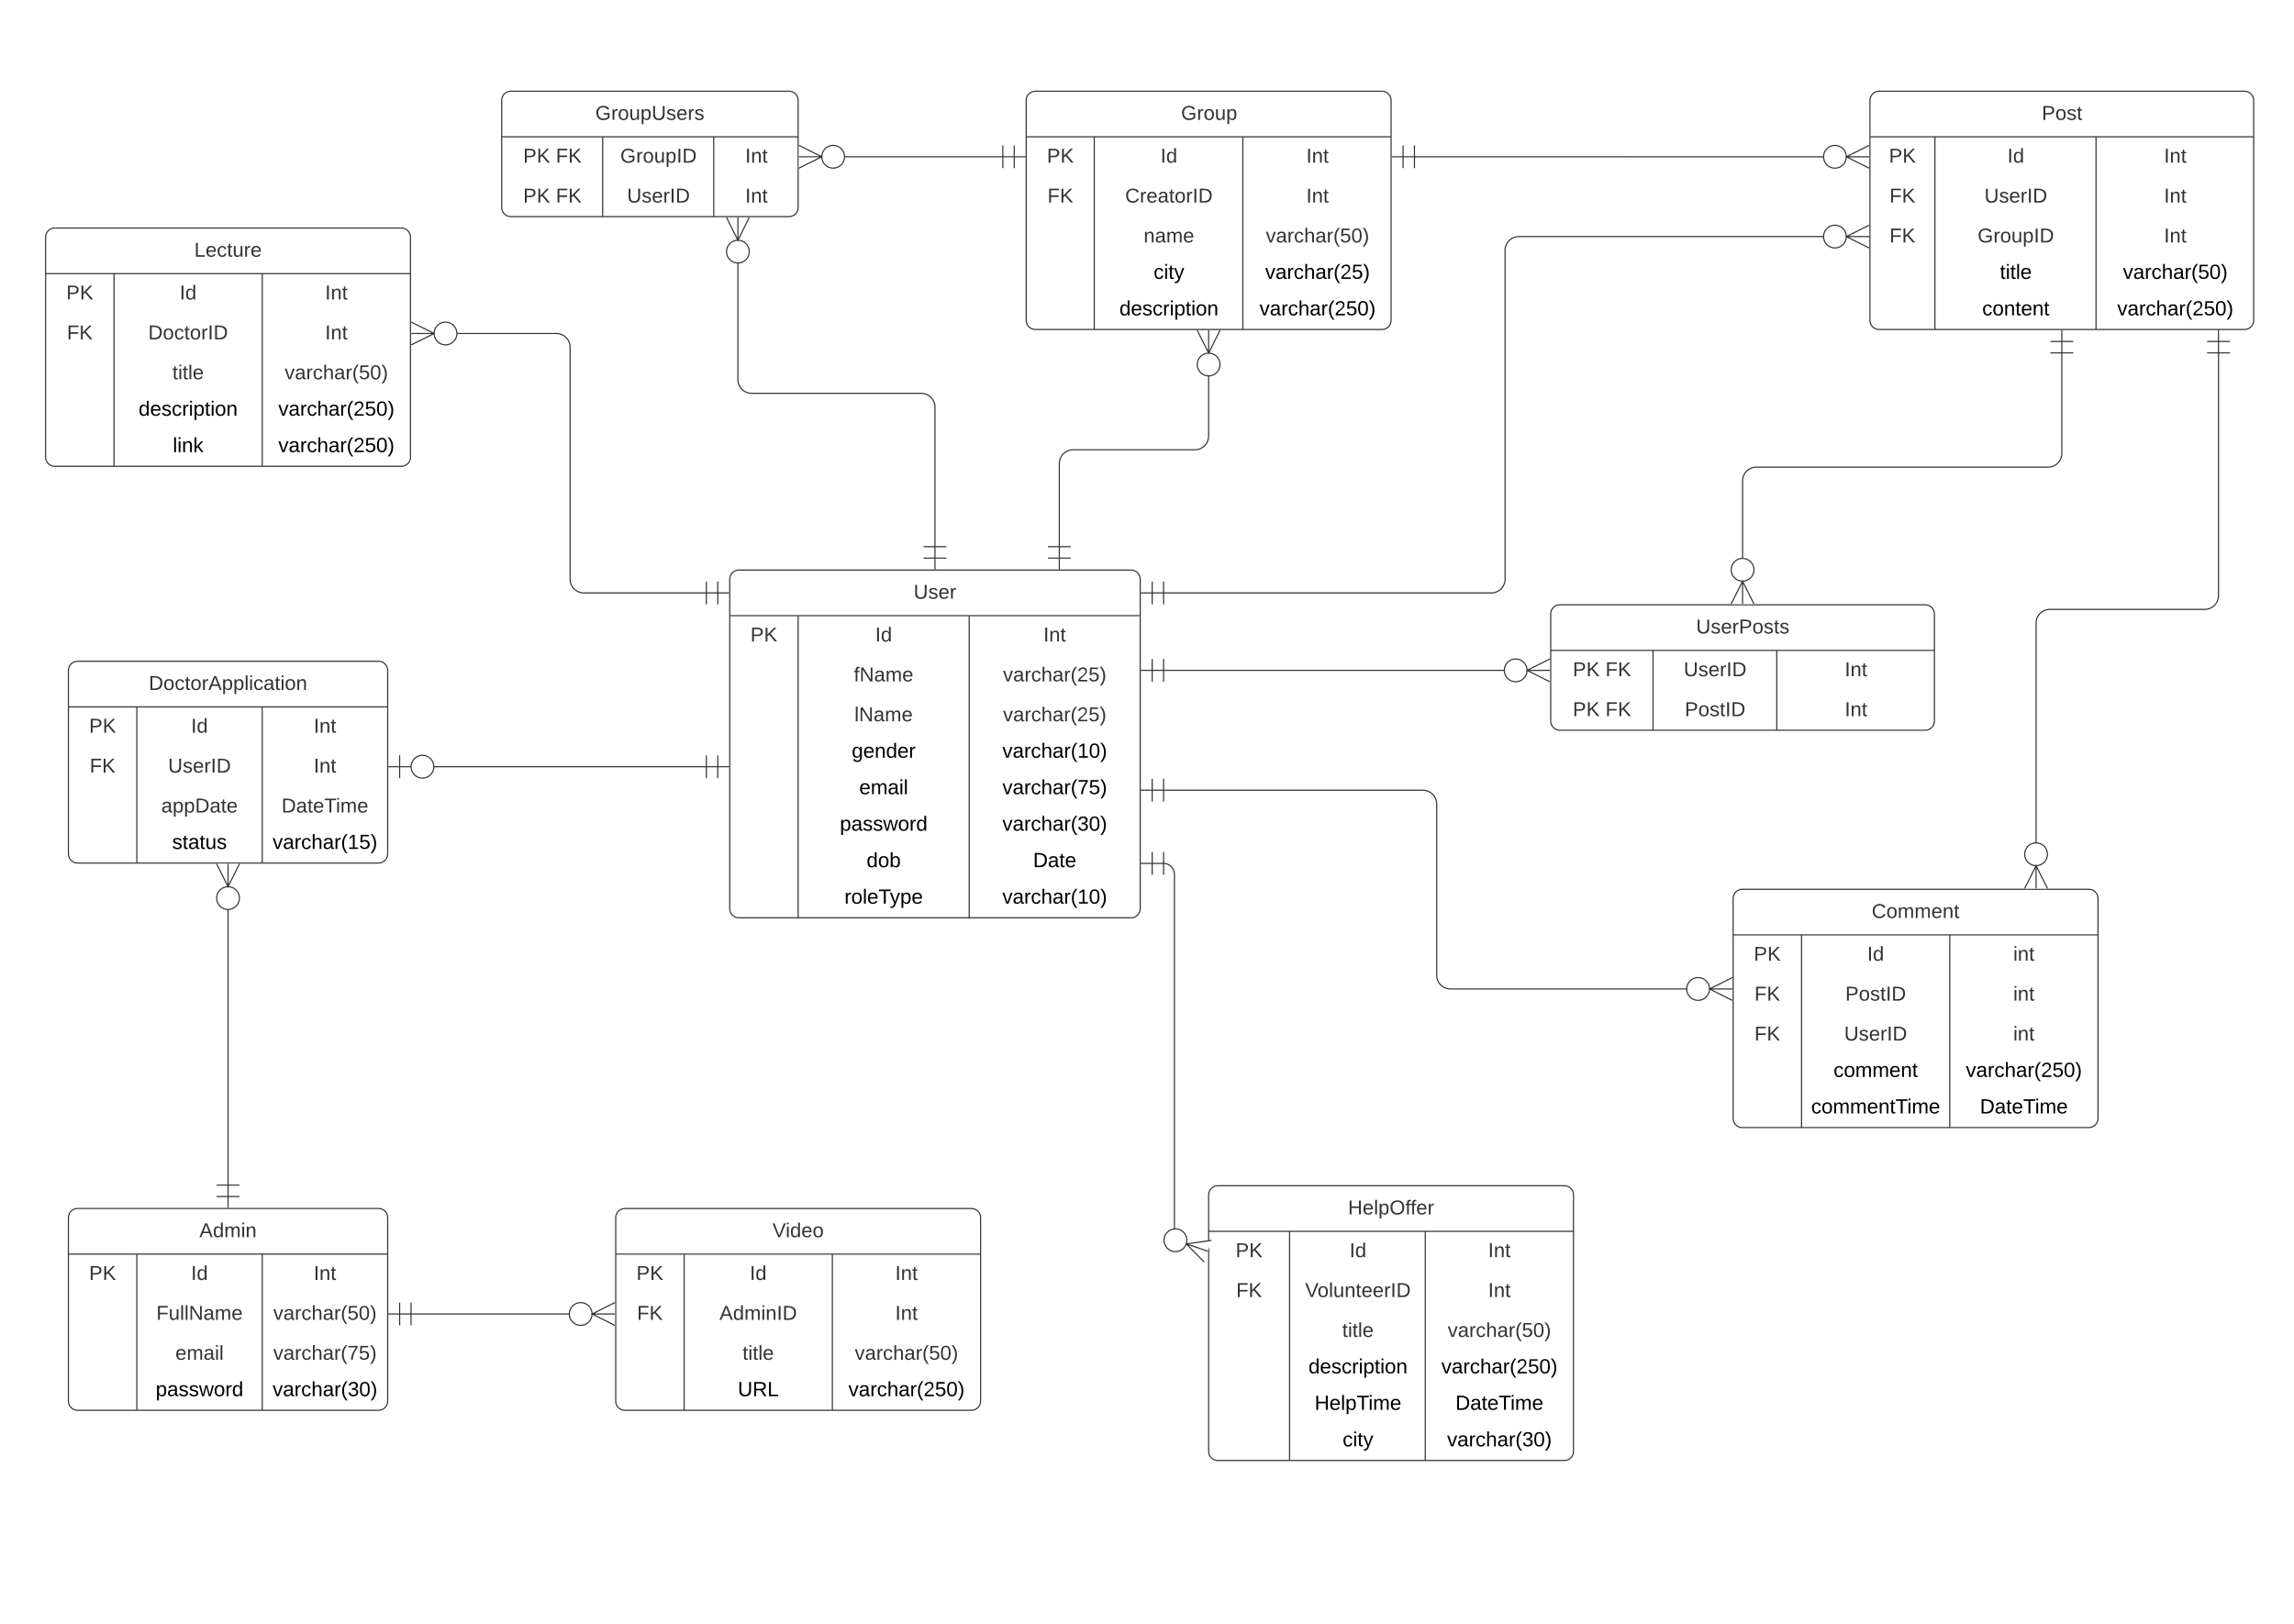 <svg xmlns="http://www.w3.org/2000/svg" xmlns:xlink="http://www.w3.org/1999/xlink" xmlns:lucid="lucid" width="2011.89" height="1424.48"><g transform="translate(0 0)" lucid:page-tab-id="wEAFUr7kp~Rb"><path d="M0 0h2011.9v1424.48H0z" fill="#fff"/><path d="M640 508c0-4.42 3.58-8 8-8h344c4.42 0 8 3.58 8 8v289c0 4.42-3.58 8-8 8H648c-4.42 0-8-3.58-8-8z" fill="#fff"/><path d="M640 508c0-4.42 3.58-8 8-8h344c4.42 0 8 3.58 8 8v289c0 4.42-3.58 8-8 8H648c-4.42 0-8-3.58-8-8zM640 540h360M700 540v265M850 540v265" stroke="#333" fill="none"/><use xlink:href="#a" transform="matrix(1,0,0,1,650,500) translate(151.284 25.156)"/><use xlink:href="#b" transform="matrix(1,0,0,1,645,542.5) translate(13.148 20.156)"/><use xlink:href="#c" transform="matrix(1,0,0,1,705,542.5) translate(62.593 20.156)"/><use xlink:href="#d" transform="matrix(1,0,0,1,855,542.5) translate(60.123 20.156)"/><use xlink:href="#e" transform="matrix(1,0,0,1,705,577.5) translate(43.877 20.156)"/><use xlink:href="#f" transform="matrix(1,0,0,1,855,577.5) translate(24.667 20.156)"/><use xlink:href="#g" transform="matrix(1,0,0,1,705,612.5) translate(44.395 20.156)"/><use xlink:href="#f" transform="matrix(1,0,0,1,855,612.5) translate(24.667 20.156)"/><use xlink:href="#h" transform="matrix(1,0,0,1,705,647.5) translate(42.025 17.1)"/><use xlink:href="#i" transform="matrix(1,0,0,1,855,647.5) translate(24.1 17.1)"/><use xlink:href="#j" transform="matrix(1,0,0,1,705,679.5) translate(48.575 17.1)"/><use xlink:href="#k" transform="matrix(1,0,0,1,855,679.5) translate(24.1 17.1)"/><use xlink:href="#l" transform="matrix(1,0,0,1,705,711.5) translate(31.55 17.1)"/><use xlink:href="#m" transform="matrix(1,0,0,1,855,711.5) translate(24.1 17.1)"/><use xlink:href="#n" transform="matrix(1,0,0,1,705,743.5) translate(55 17.1)"/><use xlink:href="#o" transform="matrix(1,0,0,1,855,743.5) translate(51.025 17.1)"/><use xlink:href="#p" transform="matrix(1,0,0,1,705,775.5) translate(35.575 17.1)"/><use xlink:href="#i" transform="matrix(1,0,0,1,855,775.5) translate(24.1 17.1)"/><path d="M60 588c0-4.42 3.58-8 8-8h264c4.42 0 8 3.58 8 8v161c0 4.42-3.58 8-8 8H68c-4.42 0-8-3.58-8-8z" fill="#fff"/><path d="M60 588c0-4.42 3.58-8 8-8h264c4.42 0 8 3.58 8 8v161c0 4.42-3.58 8-8 8H68c-4.42 0-8-3.58-8-8zM60 620h280M120 620v137M230 620v137" stroke="#333" fill="none"/><use xlink:href="#q" transform="matrix(1,0,0,1,70,580) translate(60.494 25.156)"/><use xlink:href="#b" transform="matrix(1,0,0,1,65,622.5) translate(13.148 20.156)"/><use xlink:href="#c" transform="matrix(1,0,0,1,125,622.5) translate(42.593 20.156)"/><use xlink:href="#d" transform="matrix(1,0,0,1,235,622.5) translate(40.123 20.156)"/><use xlink:href="#r" transform="matrix(1,0,0,1,65,657.5) translate(13.667 20.156)"/><use xlink:href="#s" transform="matrix(1,0,0,1,125,657.5) translate(22.42 20.156)"/><use xlink:href="#d" transform="matrix(1,0,0,1,235,657.5) translate(40.123 20.156)"/><use xlink:href="#t" transform="matrix(1,0,0,1,125,692.5) translate(16.444 20.156)"/><use xlink:href="#u" transform="matrix(1,0,0,1,235,692.5) translate(11.901 20.156)"/><use xlink:href="#v" transform="matrix(1,0,0,1,125,727.5) translate(26 17.1)"/><use xlink:href="#w" transform="matrix(1,0,0,1,235,727.5) translate(4.1 17.1)"/><path d="M60 1067.98c0-4.42 3.58-8 8-8h264c4.42 0 8 3.58 8 8v161c0 4.42-3.58 8-8 8H68c-4.42 0-8-3.58-8-8z" fill="#fff"/><path d="M60 1067.98c0-4.42 3.58-8 8-8h264c4.42 0 8 3.58 8 8v161c0 4.42-3.58 8-8 8H68c-4.42 0-8-3.58-8-8zM60 1099.98h280M120 1099.98v137M230 1099.98v137" stroke="#333" fill="none"/><use xlink:href="#x" transform="matrix(1,0,0,1,70,1059.982) translate(104.864 25.156)"/><use xlink:href="#b" transform="matrix(1,0,0,1,65,1102.482) translate(13.148 20.156)"/><use xlink:href="#c" transform="matrix(1,0,0,1,125,1102.482) translate(42.593 20.156)"/><use xlink:href="#d" transform="matrix(1,0,0,1,235,1102.482) translate(40.123 20.156)"/><use xlink:href="#y" transform="matrix(1,0,0,1,125,1137.482) translate(12.099 20.156)"/><use xlink:href="#z" transform="matrix(1,0,0,1,235,1137.482) translate(4.667 20.156)"/><use xlink:href="#A" transform="matrix(1,0,0,1,125,1172.482) translate(28.84 20.156)"/><use xlink:href="#B" transform="matrix(1,0,0,1,235,1172.482) translate(4.667 20.156)"/><use xlink:href="#l" transform="matrix(1,0,0,1,125,1207.482) translate(11.55 17.1)"/><use xlink:href="#m" transform="matrix(1,0,0,1,235,1207.482) translate(4.1 17.1)"/><path d="M540 1068c0-4.42 3.58-8 8-8h304c4.42 0 8 3.58 8 8v161c0 4.42-3.58 8-8 8H548c-4.42 0-8-3.58-8-8z" fill="#fff"/><path d="M540 1068c0-4.42 3.58-8 8-8h304c4.42 0 8 3.58 8 8v161c0 4.42-3.58 8-8 8H548c-4.42 0-8-3.58-8-8zM540 1100h320M600 1100v137M730 1100v137" stroke="#333" fill="none"/><use xlink:href="#C" transform="matrix(1,0,0,1,550,1060) translate(127.481 25.156)"/><use xlink:href="#b" transform="matrix(1,0,0,1,545,1102.5) translate(13.148 20.156)"/><use xlink:href="#c" transform="matrix(1,0,0,1,605,1102.5) translate(52.593 20.156)"/><use xlink:href="#d" transform="matrix(1,0,0,1,735,1102.5) translate(50.123 20.156)"/><use xlink:href="#r" transform="matrix(1,0,0,1,545,1137.5) translate(13.667 20.156)"/><use xlink:href="#D" transform="matrix(1,0,0,1,605,1137.5) translate(26 20.156)"/><use xlink:href="#d" transform="matrix(1,0,0,1,735,1137.5) translate(50.123 20.156)"/><use xlink:href="#E" transform="matrix(1,0,0,1,605,1172.5) translate(46.222 20.156)"/><use xlink:href="#z" transform="matrix(1,0,0,1,735,1172.5) translate(14.667 20.156)"/><use xlink:href="#F" transform="matrix(1,0,0,1,605,1207.5) translate(42.05 17.1)"/><use xlink:href="#G" transform="matrix(1,0,0,1,735,1207.5) translate(9.1 17.1)"/><path d="M1520 788c0-4.42 3.58-8 8-8h304c4.42 0 8 3.58 8 8v193c0 4.42-3.58 8-8 8h-304c-4.42 0-8-3.58-8-8z" fill="#fff"/><path d="M1520 788c0-4.42 3.58-8 8-8h304c4.42 0 8 3.58 8 8v193c0 4.42-3.58 8-8 8h-304c-4.42 0-8-3.58-8-8zM1520 820h320M1580 820v169M1710 820v169" stroke="#333" fill="none"/><use xlink:href="#H" transform="matrix(1,0,0,1,1530,780) translate(111.556 25.156)"/><use xlink:href="#b" transform="matrix(1,0,0,1,1525,822.5) translate(13.148 20.156)"/><use xlink:href="#c" transform="matrix(1,0,0,1,1585,822.5) translate(52.593 20.156)"/><use xlink:href="#I" transform="matrix(1,0,0,1,1715,822.5) translate(50.642 20.156)"/><use xlink:href="#r" transform="matrix(1,0,0,1,1525,857.5) translate(13.667 20.156)"/><use xlink:href="#J" transform="matrix(1,0,0,1,1585,857.5) translate(33.358 20.156)"/><use xlink:href="#I" transform="matrix(1,0,0,1,1715,857.5) translate(50.642 20.156)"/><use xlink:href="#r" transform="matrix(1,0,0,1,1525,892.5) translate(13.667 20.156)"/><use xlink:href="#s" transform="matrix(1,0,0,1,1585,892.5) translate(32.42 20.156)"/><use xlink:href="#I" transform="matrix(1,0,0,1,1715,892.5) translate(50.642 20.156)"/><use xlink:href="#K" transform="matrix(1,0,0,1,1585,927.5) translate(23.05 17.1)"/><use xlink:href="#G" transform="matrix(1,0,0,1,1715,927.5) translate(9.1 17.1)"/><use xlink:href="#L" transform="matrix(1,0,0,1,1585,959.5) translate(3.45 17.1)"/><use xlink:href="#M" transform="matrix(1,0,0,1,1715,959.5) translate(21.425 17.1)"/><path d="M900 88c0-4.42 3.58-8 8-8h304c4.42 0 8 3.58 8 8v193c0 4.42-3.58 8-8 8H908c-4.42 0-8-3.58-8-8z" fill="#fff"/><path d="M900 88c0-4.42 3.58-8 8-8h304c4.42 0 8 3.58 8 8v193c0 4.42-3.58 8-8 8H908c-4.42 0-8-3.58-8-8zM900 120h320M959.7 120v169M1090 120v169" stroke="#333" fill="none"/><use xlink:href="#N" transform="matrix(1,0,0,1,910,80) translate(125.833 25.156)"/><use xlink:href="#b" transform="matrix(1,0,0,1,905,122.5) translate(13.148 20.156)"/><use xlink:href="#c" transform="matrix(1,0,0,1,964.695,122.5) translate(53.093 20.156)"/><use xlink:href="#d" transform="matrix(1,0,0,1,1095,122.5) translate(50.623 20.156)"/><use xlink:href="#r" transform="matrix(1,0,0,1,905,157.5) translate(13.667 20.156)"/><use xlink:href="#O" transform="matrix(1,0,0,1,964.695,157.5) translate(22.08 20.156)"/><use xlink:href="#d" transform="matrix(1,0,0,1,1095,157.5) translate(50.623 20.156)"/><use xlink:href="#P" transform="matrix(1,0,0,1,964.695,192.5) translate(38.302 20.156)"/><use xlink:href="#z" transform="matrix(1,0,0,1,1095,192.5) translate(15.167 20.156)"/><use xlink:href="#Q" transform="matrix(1,0,0,1,964.695,227.5) translate(47.025 17.1)"/><use xlink:href="#R" transform="matrix(1,0,0,1,1095,227.5) translate(14.6 17.1)"/><use xlink:href="#S" transform="matrix(1,0,0,1,964.695,259.5) translate(17.075 17.1)"/><use xlink:href="#G" transform="matrix(1,0,0,1,1095,259.5) translate(9.6 17.1)"/><path d="M40 208c0-4.42 3.58-8 8-8h304c4.42 0 8 3.58 8 8v193c0 4.42-3.58 8-8 8H48c-4.42 0-8-3.58-8-8z" fill="#fff"/><path d="M40 208c0-4.42 3.58-8 8-8h304c4.42 0 8 3.58 8 8v193c0 4.42-3.58 8-8 8H48c-4.42 0-8-3.58-8-8zM40 240h320M100 240v169M230 240v169" stroke="#333" fill="none"/><use xlink:href="#T" transform="matrix(1,0,0,1,50,200) translate(120.395 25.156)"/><use xlink:href="#b" transform="matrix(1,0,0,1,45,242.5) translate(13.148 20.156)"/><use xlink:href="#c" transform="matrix(1,0,0,1,105,242.5) translate(52.593 20.156)"/><use xlink:href="#d" transform="matrix(1,0,0,1,235,242.5) translate(50.123 20.156)"/><use xlink:href="#r" transform="matrix(1,0,0,1,45,277.5) translate(13.667 20.156)"/><use xlink:href="#U" transform="matrix(1,0,0,1,105,277.5) translate(25.012 20.156)"/><use xlink:href="#d" transform="matrix(1,0,0,1,235,277.5) translate(50.123 20.156)"/><use xlink:href="#E" transform="matrix(1,0,0,1,105,312.5) translate(46.222 20.156)"/><use xlink:href="#z" transform="matrix(1,0,0,1,235,312.5) translate(14.667 20.156)"/><use xlink:href="#S" transform="matrix(1,0,0,1,105,347.5) translate(16.575 17.1)"/><use xlink:href="#G" transform="matrix(1,0,0,1,235,347.5) translate(9.1 17.1)"/><use xlink:href="#V" transform="matrix(1,0,0,1,105,379.5) translate(46.55 17.1)"/><use xlink:href="#G" transform="matrix(1,0,0,1,235,379.5) translate(9.1 17.1)"/><path d="M1640 88c0-4.42 3.58-8 8-8h320.53c4.42 0 8 3.58 8 8v193c0 4.42-3.58 8-8 8H1648c-4.42 0-8-3.58-8-8z" fill="#fff"/><path d="M1640 88c0-4.42 3.58-8 8-8h320.53c4.42 0 8 3.58 8 8v193c0 4.42-3.58 8-8 8H1648c-4.42 0-8-3.58-8-8zM1640 120h336.53M1696.94 120v169M1838.27 120v169" stroke="#333" fill="none"/><use xlink:href="#W" transform="matrix(1,0,0,1,1650,80) translate(140.722 25.156)"/><use xlink:href="#b" transform="matrix(1,0,0,1,1645,122.5) translate(11.648 20.156)"/><use xlink:href="#c" transform="matrix(1,0,0,1,1701.943,122.5) translate(58.593 20.156)"/><use xlink:href="#d" transform="matrix(1,0,0,1,1843.266,122.5) translate(54.623 20.156)"/><use xlink:href="#r" transform="matrix(1,0,0,1,1645,157.5) translate(12.167 20.156)"/><use xlink:href="#s" transform="matrix(1,0,0,1,1701.943,157.5) translate(38.42 20.156)"/><use xlink:href="#d" transform="matrix(1,0,0,1,1843.266,157.5) translate(54.623 20.156)"/><use xlink:href="#r" transform="matrix(1,0,0,1,1645,192.5) translate(12.167 20.156)"/><use xlink:href="#X" transform="matrix(1,0,0,1,1701.943,192.5) translate(32.469 20.156)"/><use xlink:href="#d" transform="matrix(1,0,0,1,1843.266,192.5) translate(54.623 20.156)"/><use xlink:href="#Y" transform="matrix(1,0,0,1,1701.943,227.5) translate(52.05 17.1)"/><use xlink:href="#Z" transform="matrix(1,0,0,1,1843.266,227.5) translate(18.6 17.1)"/><use xlink:href="#aa" transform="matrix(1,0,0,1,1701.943,259.5) translate(36.5 17.1)"/><use xlink:href="#G" transform="matrix(1,0,0,1,1843.266,259.5) translate(13.6 17.1)"/><path d="M1060 1048c0-4.42 3.58-8 8-8h304c4.42 0 8 3.58 8 8v225c0 4.42-3.58 8-8 8h-304c-4.42 0-8-3.58-8-8z" fill="#fff"/><path d="M1060 1048c0-4.42 3.58-8 8-8h304c4.42 0 8 3.58 8 8v225c0 4.42-3.58 8-8 8h-304c-4.42 0-8-3.58-8-8zM1060 1080h320M1130.98 1080v201M1250 1080v201" stroke="#333" fill="none"/><use xlink:href="#ab" transform="matrix(1,0,0,1,1070,1040) translate(112.222 25.156)"/><use xlink:href="#b" transform="matrix(1,0,0,1,1065,1082.5) translate(18.648 20.156)"/><use xlink:href="#c" transform="matrix(1,0,0,1,1135.98,1082.5) translate(47.593 20.156)"/><use xlink:href="#d" transform="matrix(1,0,0,1,1255,1082.5) translate(50.123 20.156)"/><use xlink:href="#r" transform="matrix(1,0,0,1,1065,1117.5) translate(19.167 20.156)"/><use xlink:href="#ac" transform="matrix(1,0,0,1,1135.98,1117.5) translate(8.654 20.156)"/><use xlink:href="#d" transform="matrix(1,0,0,1,1255,1117.5) translate(50.123 20.156)"/><use xlink:href="#E" transform="matrix(1,0,0,1,1135.98,1152.5) translate(41.222 20.156)"/><use xlink:href="#z" transform="matrix(1,0,0,1,1255,1152.5) translate(14.667 20.156)"/><use xlink:href="#S" transform="matrix(1,0,0,1,1135.98,1187.5) translate(11.575 17.1)"/><use xlink:href="#G" transform="matrix(1,0,0,1,1255,1187.5) translate(9.1 17.1)"/><use xlink:href="#ad" transform="matrix(1,0,0,1,1135.98,1219.5) translate(16.95 17.1)"/><use xlink:href="#M" transform="matrix(1,0,0,1,1255,1219.5) translate(21.425 17.1)"/><use xlink:href="#Q" transform="matrix(1,0,0,1,1135.98,1251.5) translate(41.525 17.1)"/><use xlink:href="#m" transform="matrix(1,0,0,1,1255,1251.5) translate(14.1 17.1)"/><path d="M929.05 479.5v-73c0-6.63 5.37-12 12-12H1048c6.63 0 12-5.37 12-12V329" stroke="#333" fill="none"/><path d="M939.05 489.5h-20M929.05 499.5v-20M939.05 479.5h-20M1070 289.72l-10 20-10-20M1060 289.72v20M1070 319.72c0 5.53-4.48 10-10 10s-10-4.47-10-10c0-5.52 4.48-10 10-10s10 4.48 10 10" stroke="#333" fill="#fff"/><path d="M1240.5 137.5H1430v.02h170" stroke="#333" fill="none"/><path d="M1230.5 147.5v-20M1220.5 137.5h20M1240.5 147.5v-20M1639.28 147.52l-20-10 20-10M1639.28 137.52h-20M1619.28 137.52c0 5.52-4.48 10-10 10-5.53 0-10-4.48-10-10s4.47-10 10-10c5.52 0 10 4.48 10 10" stroke="#333" fill="#fff"/><path d="M1945.68 309.5v213c0 6.63-5.37 12-12 12h-136c-6.63 0-12 5.37-12 12V740" stroke="#333" fill="none"/><path d="M1935.68 299.5h20M1945.68 289.5v20M1935.68 309.5h20M1775.68 779.28l10-20 10 20M1785.68 779.28v-20M1795.68 749.28c0 5.52-4.48 10-10 10s-10-4.48-10-10c0-5.53 4.48-10 10-10s10 4.47 10 10" stroke="#333" fill="#fff"/><path d="M1020.5 693.1H1248c6.63 0 12 5.4 12 12v150.33c0 6.63 5.37 12 12 12h208" stroke="#333" fill="none"/><path d="M1010.5 703.1v-20M1000.5 693.1h20M1020.5 703.1v-20M1519.28 877.43l-20-10 20-10M1519.28 867.43h-20M1499.28 867.43c0 5.52-4.48 10-10 10-5.53 0-10-4.48-10-10s4.47-10 10-10c5.52 0 10 4.48 10 10" stroke="#333" fill="#fff"/><path d="M1020.5 520.07H1308c6.63 0 12-5.37 12-12V219.5c0-6.64 5.37-12 12-12h268" stroke="#333" fill="none"/><path d="M1010.5 530.07v-20M1000.5 520.07h20M1020.5 530.07v-20M1639.28 217.5l-20-10 20-10M1639.28 207.5h-20M1619.28 207.5c0 5.5-4.48 10-10 10-5.53 0-10-4.5-10-10 0-5.53 4.47-10 10-10 5.52 0 10 4.47 10 10" stroke="#333" fill="#fff"/><path d="M619.5 520.07H512c-6.63 0-12-5.37-12-12V304.5c0-6.62-5.37-12-12-12h-88" stroke="#333" fill="none"/><path d="M629.5 510.07v20M639.5 520.07h-20M619.5 510.07v20M360.72 282.5l20 10-20 10M360.72 292.5h20M400.72 292.5c0 5.53-4.47 10-10 10-5.52 0-10-4.47-10-10 0-5.52 4.48-10 10-10 5.53 0 10 4.48 10 10" stroke="#333" fill="#fff"/><path d="M619.5 672.5H380" stroke="#333" fill="none"/><path d="M629.5 662.5v20M639.5 672.5h-20M619.5 662.5v20M350.5 682.5v-20M340.5 672.5h20M380.5 672.5c0 5.52-4.48 10-10 10s-10-4.48-10-10 4.48-10 10-10 10 4.48 10 10" stroke="#333" fill="#fff"/><path d="M200 1039.48V797" stroke="#333" fill="none"/><path d="M210 1049.48h-20M200 1059.48v-20M210 1039.48h-20M210 757.72l-10 20-10-20M200 757.72v20M210 787.72c0 5.53-4.48 10-10 10s-10-4.47-10-10c0-5.52 4.48-10 10-10s10 4.48 10 10" stroke="#333" fill="#fff"/><path d="M360.5 1152.5H500" stroke="#333" fill="none"/><path d="M350.5 1162.5v-20M340.5 1152.5h20M360.5 1162.5v-20M539.28 1162.5l-20-10 20-10M539.28 1152.5h-20M519.28 1152.5c0 5.52-4.48 10-10 10-5.53 0-10-4.48-10-10 0-5.53 4.47-10 10-10 5.52 0 10 4.47 10 10" stroke="#333" fill="#fff"/><path d="M1020.5 757.3c5.25 0 9.5 4.24 9.5 9.5v320.7" stroke="#333" fill="none"/><path d="M1010.5 767.3v-20M1000.5 757.3h20M1020.5 767.3v-20M1056.08 1106.9l-15.73-15.9 22.15-3.04M1059.3 1097.43l-18.95-6.42" stroke="#333" fill="#fff"/><path d="M1040.88 1087.8c0 5.52-4.48 10-10 10-5.53 0-10-4.48-10-10 0-5.53 4.47-10 10-10 5.52 0 10 4.47 10 10" stroke="#333" fill="#fff"/><path d="M440 88c0-4.42 3.58-8 8-8h244c4.42 0 8 3.58 8 8v94c0 4.42-3.58 8-8 8H448c-4.42 0-8-3.58-8-8z" fill="#fff"/><path d="M440 88c0-4.42 3.58-8 8-8h244c4.42 0 8 3.58 8 8v94c0 4.42-3.58 8-8 8H448c-4.42 0-8-3.58-8-8zM440 120h260M528.57 120v70M625.96 120v70" stroke="#333" fill="none"/><use xlink:href="#ae" transform="matrix(1,0,0,1,450,80) translate(72.173 25.156)"/><use xlink:href="#af" transform="matrix(1,0,0,1,445,122.5) translate(13.846 20.156)"/><use xlink:href="#ag" transform="matrix(1,0,0,1,445,122.5) translate(42.488 20.156)"/><use xlink:href="#X" transform="matrix(1,0,0,1,533.573,122.5) translate(10.469 20.156)"/><use xlink:href="#d" transform="matrix(1,0,0,1,630.961,122.5) translate(22.623 20.156)"/><use xlink:href="#af" transform="matrix(1,0,0,1,445,157.5) translate(13.846 20.156)"/><use xlink:href="#ag" transform="matrix(1,0,0,1,445,157.5) translate(42.488 20.156)"/><use xlink:href="#s" transform="matrix(1,0,0,1,533.573,157.5) translate(16.42 20.156)"/><use xlink:href="#d" transform="matrix(1,0,0,1,630.961,157.5) translate(22.623 20.156)"/><path d="M820 479.5V357c0-6.63-5.37-12-12-12H659.15c-6.63 0-12-5.37-12-12V230" stroke="#333" fill="none"/><path d="M830 489.5h-20M820 499.5v-20M830 479.5h-20M657.15 190.72l-10 20-10-20M647.15 190.72v20M657.15 220.72c0 5.53-4.48 10-10 10s-10-4.47-10-10c0-5.52 4.48-10 10-10s10 4.48 10 10" stroke="#333" fill="#fff"/><path d="M740 137.5h139.5" stroke="#333" fill="none"/><path d="M700.72 127.5l20 10-20 10M700.72 137.5h20M740.72 137.5c0 5.52-4.47 10-10 10-5.52 0-10-4.48-10-10s4.48-10 10-10c5.53 0 10 4.48 10 10M889.5 127.5v20M899.5 137.5h-20M879.5 127.5v20" stroke="#333" fill="#fff"/><path d="M1360 538.47c0-4.42 3.58-8 8-8h320.53c4.42 0 8 3.58 8 8v94c0 4.42-3.58 8-8 8H1368c-4.42 0-8-3.58-8-8z" fill="#fff"/><path d="M1360 538.47c0-4.42 3.58-8 8-8h320.53c4.42 0 8 3.58 8 8v94c0 4.42-3.58 8-8 8H1368c-4.42 0-8-3.58-8-8zM1360 570.47h336.53M1449.73 570.47v70M1558.27 570.47v70" stroke="#333" fill="none"/><use xlink:href="#ah" transform="matrix(1,0,0,1,1370,530.471) translate(117.562 25.156)"/><use xlink:href="#af" transform="matrix(1,0,0,1,1365,572.971) translate(14.346 20.156)"/><use xlink:href="#ag" transform="matrix(1,0,0,1,1365,572.971) translate(42.988 20.156)"/><use xlink:href="#s" transform="matrix(1,0,0,1,1454.726,572.971) translate(21.92 20.156)"/><use xlink:href="#d" transform="matrix(1,0,0,1,1563.266,572.971) translate(54.623 20.156)"/><use xlink:href="#af" transform="matrix(1,0,0,1,1365,607.971) translate(14.346 20.156)"/><use xlink:href="#ag" transform="matrix(1,0,0,1,1365,607.971) translate(42.988 20.156)"/><use xlink:href="#J" transform="matrix(1,0,0,1,1454.726,607.971) translate(22.858 20.156)"/><use xlink:href="#d" transform="matrix(1,0,0,1,1563.266,607.971) translate(54.623 20.156)"/><path d="M1808.27 309.5v88.24c0 6.62-5.38 12-12 12h-256c-6.63 0-12 5.37-12 12v68.73" stroke="#333" fill="none"/><path d="M1798.27 299.5h20M1808.27 289.5v20M1798.27 309.5h20M1518.27 529.75l10-20 10 20M1528.27 529.75v-20M1538.27 499.75c0 5.52-4.48 10-10 10-5.53 0-10-4.48-10-10 0-5.53 4.47-10 10-10 5.52 0 10 4.47 10 10" stroke="#333" fill="#fff"/><path d="M1320 587.97h-299.5" stroke="#333" fill="none"/><path d="M1359.28 597.97l-20-10 20-10M1359.28 587.97h-20M1339.28 587.97c0 5.52-4.48 10-10 10-5.53 0-10-4.48-10-10s4.47-10 10-10c5.52 0 10 4.48 10 10M1010.5 597.97v-20M1000.5 587.97h20M1020.5 597.97v-20" stroke="#333" fill="#fff"/><defs><path fill="#333" d="M232-93c-1 65-40 97-104 97C67 4 28-28 28-90v-158h33c8 89-33 224 67 224 102 0 64-133 71-224h33v155" id="ai"/><path fill="#333" d="M135-143c-3-34-86-38-87 0 15 53 115 12 119 90S17 21 10-45l28-5c4 36 97 45 98 0-10-56-113-15-118-90-4-57 82-63 122-42 12 7 21 19 24 35" id="aj"/><path fill="#333" d="M100-194c63 0 86 42 84 106H49c0 40 14 67 53 68 26 1 43-12 49-29l28 8c-11 28-37 45-77 45C44 4 14-33 15-96c1-61 26-98 85-98zm52 81c6-60-76-77-97-28-3 7-6 17-6 28h103" id="ak"/><path fill="#333" d="M114-163C36-179 61-72 57 0H25l-1-190h30c1 12-1 29 2 39 6-27 23-49 58-41v29" id="al"/><g id="a"><use transform="matrix(0.049,0,0,0.049,0,0)" xlink:href="#ai"/><use transform="matrix(0.049,0,0,0.049,12.79,0)" xlink:href="#aj"/><use transform="matrix(0.049,0,0,0.049,21.679,0)" xlink:href="#ak"/><use transform="matrix(0.049,0,0,0.049,31.556,0)" xlink:href="#al"/></g><path fill="#333" d="M30-248c87 1 191-15 191 75 0 78-77 80-158 76V0H30v-248zm33 125c57 0 124 11 124-50 0-59-68-47-124-48v98" id="am"/><path fill="#333" d="M194 0L95-120 63-95V0H30v-248h33v124l119-124h40L117-140 236 0h-42" id="an"/><g id="b"><use transform="matrix(0.049,0,0,0.049,0,0)" xlink:href="#am"/><use transform="matrix(0.049,0,0,0.049,11.852,0)" xlink:href="#an"/></g><path fill="#333" d="M33 0v-248h34V0H33" id="ao"/><path fill="#333" d="M85-194c31 0 48 13 60 33l-1-100h32l1 261h-30c-2-10 0-23-3-31C134-8 116 4 85 4 32 4 16-35 15-94c0-66 23-100 70-100zm9 24c-40 0-46 34-46 75 0 40 6 74 45 74 42 0 51-32 51-76 0-42-9-74-50-73" id="ap"/><g id="c"><use transform="matrix(0.049,0,0,0.049,0,0)" xlink:href="#ao"/><use transform="matrix(0.049,0,0,0.049,4.938,0)" xlink:href="#ap"/></g><path fill="#333" d="M117-194c89-4 53 116 60 194h-32v-121c0-31-8-49-39-48C34-167 62-67 57 0H25l-1-190h30c1 10-1 24 2 32 11-22 29-35 61-36" id="aq"/><path fill="#333" d="M59-47c-2 24 18 29 38 22v24C64 9 27 4 27-40v-127H5v-23h24l9-43h21v43h35v23H59v120" id="ar"/><g id="d"><use transform="matrix(0.049,0,0,0.049,0,0)" xlink:href="#ao"/><use transform="matrix(0.049,0,0,0.049,4.938,0)" xlink:href="#aq"/><use transform="matrix(0.049,0,0,0.049,14.815,0)" xlink:href="#ar"/></g><path fill="#333" d="M101-234c-31-9-42 10-38 44h38v23H63V0H32v-167H5v-23h27c-7-52 17-82 69-68v24" id="as"/><path fill="#333" d="M190 0L58-211 59 0H30v-248h39L202-35l-2-213h31V0h-41" id="at"/><path fill="#333" d="M141-36C126-15 110 5 73 4 37 3 15-17 15-53c-1-64 63-63 125-63 3-35-9-54-41-54-24 1-41 7-42 31l-33-3c5-37 33-52 76-52 45 0 72 20 72 64v82c-1 20 7 32 28 27v20c-31 9-61-2-59-35zM48-53c0 20 12 33 32 33 41-3 63-29 60-74-43 2-92-5-92 41" id="au"/><path fill="#333" d="M210-169c-67 3-38 105-44 169h-31v-121c0-29-5-50-35-48C34-165 62-65 56 0H25l-1-190h30c1 10-1 24 2 32 10-44 99-50 107 0 11-21 27-35 58-36 85-2 47 119 55 194h-31v-121c0-29-5-49-35-48" id="av"/><g id="e"><use transform="matrix(0.049,0,0,0.049,0,0)" xlink:href="#as"/><use transform="matrix(0.049,0,0,0.049,4.938,0)" xlink:href="#at"/><use transform="matrix(0.049,0,0,0.049,17.728,0)" xlink:href="#au"/><use transform="matrix(0.049,0,0,0.049,27.605,0)" xlink:href="#av"/><use transform="matrix(0.049,0,0,0.049,42.37,0)" xlink:href="#ak"/></g><path fill="#333" d="M108 0H70L1-190h34L89-25l56-165h34" id="aw"/><path fill="#333" d="M96-169c-40 0-48 33-48 73s9 75 48 75c24 0 41-14 43-38l32 2c-6 37-31 61-74 61-59 0-76-41-82-99-10-93 101-131 147-64 4 7 5 14 7 22l-32 3c-4-21-16-35-41-35" id="ax"/><path fill="#333" d="M106-169C34-169 62-67 57 0H25v-261h32l-1 103c12-21 28-36 61-36 89 0 53 116 60 194h-32v-121c2-32-8-49-39-48" id="ay"/><path fill="#333" d="M87 75C49 33 22-17 22-94c0-76 28-126 65-167h31c-38 41-64 92-64 168S80 34 118 75H87" id="az"/><path fill="#333" d="M101-251c82-7 93 87 43 132L82-64C71-53 59-42 53-27h129V0H18c2-99 128-94 128-182 0-28-16-43-45-43s-46 15-49 41l-32-3c6-41 34-60 81-64" id="aA"/><path fill="#333" d="M54-142c48-35 137-8 131 61C196 18 31 33 14-55l32-4c7 23 22 37 52 37 35-1 51-22 54-58 4-55-73-65-99-34H22l8-134h141v27H59" id="aB"/><path fill="#333" d="M33-261c38 41 65 92 65 168S71 34 33 75H2C39 34 66-17 66-93S39-220 2-261h31" id="aC"/><g id="f"><use transform="matrix(0.049,0,0,0.049,0,0)" xlink:href="#aw"/><use transform="matrix(0.049,0,0,0.049,8.889,0)" xlink:href="#au"/><use transform="matrix(0.049,0,0,0.049,18.765,0)" xlink:href="#al"/><use transform="matrix(0.049,0,0,0.049,24.642,0)" xlink:href="#ax"/><use transform="matrix(0.049,0,0,0.049,33.531,0)" xlink:href="#ay"/><use transform="matrix(0.049,0,0,0.049,43.407,0)" xlink:href="#au"/><use transform="matrix(0.049,0,0,0.049,53.284,0)" xlink:href="#al"/><use transform="matrix(0.049,0,0,0.049,59.16,0)" xlink:href="#az"/><use transform="matrix(0.049,0,0,0.049,65.037,0)" xlink:href="#aA"/><use transform="matrix(0.049,0,0,0.049,74.914,0)" xlink:href="#aB"/><use transform="matrix(0.049,0,0,0.049,84.79,0)" xlink:href="#aC"/></g><path fill="#333" d="M24 0v-261h32V0H24" id="aD"/><g id="g"><use transform="matrix(0.049,0,0,0.049,0,0)" xlink:href="#aD"/><use transform="matrix(0.049,0,0,0.049,3.901,0)" xlink:href="#at"/><use transform="matrix(0.049,0,0,0.049,16.691,0)" xlink:href="#au"/><use transform="matrix(0.049,0,0,0.049,26.568,0)" xlink:href="#av"/><use transform="matrix(0.049,0,0,0.049,41.333,0)" xlink:href="#ak"/></g><path d="M177-190C167-65 218 103 67 71c-23-6-38-20-44-43l32-5c15 47 100 32 89-28v-30C133-14 115 1 83 1 29 1 15-40 15-95c0-56 16-97 71-98 29-1 48 16 59 35 1-10 0-23 2-32h30zM94-22c36 0 50-32 50-73 0-42-14-75-50-75-39 0-46 34-46 75s6 73 46 73" id="aE"/><path d="M100-194c63 0 86 42 84 106H49c0 40 14 67 53 68 26 1 43-12 49-29l28 8c-11 28-37 45-77 45C44 4 14-33 15-96c1-61 26-98 85-98zm52 81c6-60-76-77-97-28-3 7-6 17-6 28h103" id="aF"/><path d="M117-194c89-4 53 116 60 194h-32v-121c0-31-8-49-39-48C34-167 62-67 57 0H25l-1-190h30c1 10-1 24 2 32 11-22 29-35 61-36" id="aG"/><path d="M85-194c31 0 48 13 60 33l-1-100h32l1 261h-30c-2-10 0-23-3-31C134-8 116 4 85 4 32 4 16-35 15-94c0-66 23-100 70-100zm9 24c-40 0-46 34-46 75 0 40 6 74 45 74 42 0 51-32 51-76 0-42-9-74-50-73" id="aH"/><path d="M114-163C36-179 61-72 57 0H25l-1-190h30c1 12-1 29 2 39 6-27 23-49 58-41v29" id="aI"/><g id="h"><use transform="matrix(0.05,0,0,0.05,0,0)" xlink:href="#aE"/><use transform="matrix(0.05,0,0,0.05,10,0)" xlink:href="#aF"/><use transform="matrix(0.05,0,0,0.05,20,0)" xlink:href="#aG"/><use transform="matrix(0.05,0,0,0.05,30,0)" xlink:href="#aH"/><use transform="matrix(0.05,0,0,0.05,40,0)" xlink:href="#aF"/><use transform="matrix(0.05,0,0,0.05,50,0)" xlink:href="#aI"/></g><path d="M108 0H70L1-190h34L89-25l56-165h34" id="aJ"/><path d="M141-36C126-15 110 5 73 4 37 3 15-17 15-53c-1-64 63-63 125-63 3-35-9-54-41-54-24 1-41 7-42 31l-33-3c5-37 33-52 76-52 45 0 72 20 72 64v82c-1 20 7 32 28 27v20c-31 9-61-2-59-35zM48-53c0 20 12 33 32 33 41-3 63-29 60-74-43 2-92-5-92 41" id="aK"/><path d="M96-169c-40 0-48 33-48 73s9 75 48 75c24 0 41-14 43-38l32 2c-6 37-31 61-74 61-59 0-76-41-82-99-10-93 101-131 147-64 4 7 5 14 7 22l-32 3c-4-21-16-35-41-35" id="aL"/><path d="M106-169C34-169 62-67 57 0H25v-261h32l-1 103c12-21 28-36 61-36 89 0 53 116 60 194h-32v-121c2-32-8-49-39-48" id="aM"/><path d="M87 75C49 33 22-17 22-94c0-76 28-126 65-167h31c-38 41-64 92-64 168S80 34 118 75H87" id="aN"/><path d="M27 0v-27h64v-190l-56 39v-29l58-41h29v221h61V0H27" id="aO"/><path d="M101-251c68 0 85 55 85 127S166 4 100 4C33 4 14-52 14-124c0-73 17-127 87-127zm-1 229c47 0 54-49 54-102s-4-102-53-102c-51 0-55 48-55 102 0 53 5 102 54 102" id="aP"/><path d="M33-261c38 41 65 92 65 168S71 34 33 75H2C39 34 66-17 66-93S39-220 2-261h31" id="aQ"/><g id="i"><use transform="matrix(0.05,0,0,0.05,0,0)" xlink:href="#aJ"/><use transform="matrix(0.05,0,0,0.05,9,0)" xlink:href="#aK"/><use transform="matrix(0.05,0,0,0.05,19,0)" xlink:href="#aI"/><use transform="matrix(0.05,0,0,0.05,24.95,0)" xlink:href="#aL"/><use transform="matrix(0.05,0,0,0.05,33.95,0)" xlink:href="#aM"/><use transform="matrix(0.05,0,0,0.05,43.95,0)" xlink:href="#aK"/><use transform="matrix(0.05,0,0,0.05,53.95,0)" xlink:href="#aI"/><use transform="matrix(0.05,0,0,0.05,59.9,0)" xlink:href="#aN"/><use transform="matrix(0.05,0,0,0.05,65.85,0)" xlink:href="#aO"/><use transform="matrix(0.05,0,0,0.05,75.85,0)" xlink:href="#aP"/><use transform="matrix(0.05,0,0,0.05,85.85,0)" xlink:href="#aQ"/></g><path d="M210-169c-67 3-38 105-44 169h-31v-121c0-29-5-50-35-48C34-165 62-65 56 0H25l-1-190h30c1 10-1 24 2 32 10-44 99-50 107 0 11-21 27-35 58-36 85-2 47 119 55 194h-31v-121c0-29-5-49-35-48" id="aR"/><path d="M24-231v-30h32v30H24zM24 0v-190h32V0H24" id="aS"/><path d="M24 0v-261h32V0H24" id="aT"/><g id="j"><use transform="matrix(0.05,0,0,0.05,0,0)" xlink:href="#aF"/><use transform="matrix(0.05,0,0,0.05,10,0)" xlink:href="#aR"/><use transform="matrix(0.05,0,0,0.05,24.95,0)" xlink:href="#aK"/><use transform="matrix(0.05,0,0,0.05,34.95,0)" xlink:href="#aS"/><use transform="matrix(0.05,0,0,0.05,38.9,0)" xlink:href="#aT"/></g><path d="M64 0c3-98 48-159 88-221H18v-27h164v26C143-157 98-101 97 0H64" id="aU"/><path d="M54-142c48-35 137-8 131 61C196 18 31 33 14-55l32-4c7 23 22 37 52 37 35-1 51-22 54-58 4-55-73-65-99-34H22l8-134h141v27H59" id="aV"/><g id="k"><use transform="matrix(0.05,0,0,0.05,0,0)" xlink:href="#aJ"/><use transform="matrix(0.05,0,0,0.05,9,0)" xlink:href="#aK"/><use transform="matrix(0.05,0,0,0.05,19,0)" xlink:href="#aI"/><use transform="matrix(0.05,0,0,0.05,24.95,0)" xlink:href="#aL"/><use transform="matrix(0.05,0,0,0.05,33.95,0)" xlink:href="#aM"/><use transform="matrix(0.05,0,0,0.05,43.95,0)" xlink:href="#aK"/><use transform="matrix(0.05,0,0,0.05,53.95,0)" xlink:href="#aI"/><use transform="matrix(0.05,0,0,0.05,59.9,0)" xlink:href="#aN"/><use transform="matrix(0.05,0,0,0.05,65.85,0)" xlink:href="#aU"/><use transform="matrix(0.05,0,0,0.05,75.85,0)" xlink:href="#aV"/><use transform="matrix(0.05,0,0,0.05,85.85,0)" xlink:href="#aQ"/></g><path d="M115-194c55 1 70 41 70 98S169 2 115 4C84 4 66-9 55-30l1 105H24l-1-265h31l2 30c10-21 28-34 59-34zm-8 174c40 0 45-34 45-75s-6-73-45-74c-42 0-51 32-51 76 0 43 10 73 51 73" id="aW"/><path d="M135-143c-3-34-86-38-87 0 15 53 115 12 119 90S17 21 10-45l28-5c4 36 97 45 98 0-10-56-113-15-118-90-4-57 82-63 122-42 12 7 21 19 24 35" id="aX"/><path d="M206 0h-36l-40-164L89 0H53L-1-190h32L70-26l43-164h34l41 164 42-164h31" id="aY"/><path d="M100-194c62-1 85 37 85 99 1 63-27 99-86 99S16-35 15-95c0-66 28-99 85-99zM99-20c44 1 53-31 53-75 0-43-8-75-51-75s-53 32-53 75 10 74 51 75" id="aZ"/><g id="l"><use transform="matrix(0.05,0,0,0.05,0,0)" xlink:href="#aW"/><use transform="matrix(0.05,0,0,0.05,10,0)" xlink:href="#aK"/><use transform="matrix(0.05,0,0,0.05,20,0)" xlink:href="#aX"/><use transform="matrix(0.05,0,0,0.05,29,0)" xlink:href="#aX"/><use transform="matrix(0.05,0,0,0.05,38,0)" xlink:href="#aY"/><use transform="matrix(0.05,0,0,0.05,50.95,0)" xlink:href="#aZ"/><use transform="matrix(0.05,0,0,0.05,60.95,0)" xlink:href="#aI"/><use transform="matrix(0.05,0,0,0.05,66.9,0)" xlink:href="#aH"/></g><path d="M126-127c33 6 58 20 58 59 0 88-139 92-164 29-3-8-5-16-6-25l32-3c6 27 21 44 54 44 32 0 52-15 52-46 0-38-36-46-79-43v-28c39 1 72-4 72-42 0-27-17-43-46-43-28 0-47 15-49 41l-32-3c6-42 35-63 81-64 48-1 79 21 79 65 0 36-21 52-52 59" id="ba"/><g id="m"><use transform="matrix(0.05,0,0,0.05,0,0)" xlink:href="#aJ"/><use transform="matrix(0.05,0,0,0.05,9,0)" xlink:href="#aK"/><use transform="matrix(0.05,0,0,0.05,19,0)" xlink:href="#aI"/><use transform="matrix(0.05,0,0,0.05,24.95,0)" xlink:href="#aL"/><use transform="matrix(0.05,0,0,0.05,33.95,0)" xlink:href="#aM"/><use transform="matrix(0.05,0,0,0.05,43.95,0)" xlink:href="#aK"/><use transform="matrix(0.05,0,0,0.05,53.95,0)" xlink:href="#aI"/><use transform="matrix(0.05,0,0,0.05,59.9,0)" xlink:href="#aN"/><use transform="matrix(0.05,0,0,0.05,65.85,0)" xlink:href="#ba"/><use transform="matrix(0.05,0,0,0.05,75.85,0)" xlink:href="#aP"/><use transform="matrix(0.05,0,0,0.05,85.85,0)" xlink:href="#aQ"/></g><path d="M115-194c53 0 69 39 70 98 0 66-23 100-70 100C84 3 66-7 56-30L54 0H23l1-261h32v101c10-23 28-34 59-34zm-8 174c40 0 45-34 45-75 0-40-5-75-45-74-42 0-51 32-51 76 0 43 10 73 51 73" id="bb"/><g id="n"><use transform="matrix(0.05,0,0,0.05,0,0)" xlink:href="#aH"/><use transform="matrix(0.05,0,0,0.05,10,0)" xlink:href="#aZ"/><use transform="matrix(0.05,0,0,0.05,20,0)" xlink:href="#bb"/></g><path d="M30-248c118-7 216 8 213 122C240-48 200 0 122 0H30v-248zM63-27c89 8 146-16 146-99s-60-101-146-95v194" id="bc"/><path d="M59-47c-2 24 18 29 38 22v24C64 9 27 4 27-40v-127H5v-23h24l9-43h21v43h35v23H59v120" id="bd"/><g id="o"><use transform="matrix(0.05,0,0,0.05,0,0)" xlink:href="#bc"/><use transform="matrix(0.05,0,0,0.05,12.95,0)" xlink:href="#aK"/><use transform="matrix(0.05,0,0,0.05,22.95,0)" xlink:href="#bd"/><use transform="matrix(0.05,0,0,0.05,27.95,0)" xlink:href="#aF"/></g><path d="M127-220V0H93v-220H8v-28h204v28h-85" id="be"/><path d="M179-190L93 31C79 59 56 82 12 73V49c39 6 53-20 64-50L1-190h34L92-34l54-156h33" id="bf"/><g id="p"><use transform="matrix(0.05,0,0,0.05,0,0)" xlink:href="#aI"/><use transform="matrix(0.05,0,0,0.05,5.95,0)" xlink:href="#aZ"/><use transform="matrix(0.05,0,0,0.05,15.95,0)" xlink:href="#aT"/><use transform="matrix(0.05,0,0,0.05,19.9,0)" xlink:href="#aF"/><use transform="matrix(0.05,0,0,0.05,29.9,0)" xlink:href="#be"/><use transform="matrix(0.05,0,0,0.05,39.85,0)" xlink:href="#bf"/><use transform="matrix(0.05,0,0,0.05,48.85,0)" xlink:href="#aW"/><use transform="matrix(0.05,0,0,0.05,58.85,0)" xlink:href="#aF"/></g><path fill="#333" d="M30-248c118-7 216 8 213 122C240-48 200 0 122 0H30v-248zM63-27c89 8 146-16 146-99s-60-101-146-95v194" id="bg"/><path fill="#333" d="M100-194c62-1 85 37 85 99 1 63-27 99-86 99S16-35 15-95c0-66 28-99 85-99zM99-20c44 1 53-31 53-75 0-43-8-75-51-75s-53 32-53 75 10 74 51 75" id="bh"/><path fill="#333" d="M205 0l-28-72H64L36 0H1l101-248h38L239 0h-34zm-38-99l-47-123c-12 45-31 82-46 123h93" id="bi"/><path fill="#333" d="M115-194c55 1 70 41 70 98S169 2 115 4C84 4 66-9 55-30l1 105H24l-1-265h31l2 30c10-21 28-34 59-34zm-8 174c40 0 45-34 45-75s-6-73-45-74c-42 0-51 32-51 76 0 43 10 73 51 73" id="bj"/><path fill="#333" d="M24-231v-30h32v30H24zM24 0v-190h32V0H24" id="bk"/><g id="q"><use transform="matrix(0.049,0,0,0.049,0,0)" xlink:href="#bg"/><use transform="matrix(0.049,0,0,0.049,12.79,0)" xlink:href="#bh"/><use transform="matrix(0.049,0,0,0.049,22.667,0)" xlink:href="#ax"/><use transform="matrix(0.049,0,0,0.049,31.556,0)" xlink:href="#ar"/><use transform="matrix(0.049,0,0,0.049,36.494,0)" xlink:href="#bh"/><use transform="matrix(0.049,0,0,0.049,46.37,0)" xlink:href="#al"/><use transform="matrix(0.049,0,0,0.049,52.247,0)" xlink:href="#bi"/><use transform="matrix(0.049,0,0,0.049,64.099,0)" xlink:href="#bj"/><use transform="matrix(0.049,0,0,0.049,73.975,0)" xlink:href="#bj"/><use transform="matrix(0.049,0,0,0.049,83.852,0)" xlink:href="#aD"/><use transform="matrix(0.049,0,0,0.049,87.753,0)" xlink:href="#bk"/><use transform="matrix(0.049,0,0,0.049,91.654,0)" xlink:href="#ax"/><use transform="matrix(0.049,0,0,0.049,100.543,0)" xlink:href="#au"/><use transform="matrix(0.049,0,0,0.049,110.42,0)" xlink:href="#ar"/><use transform="matrix(0.049,0,0,0.049,115.358,0)" xlink:href="#bk"/><use transform="matrix(0.049,0,0,0.049,119.259,0)" xlink:href="#bh"/><use transform="matrix(0.049,0,0,0.049,129.136,0)" xlink:href="#aq"/></g><path fill="#333" d="M63-220v92h138v28H63V0H30v-248h175v28H63" id="bl"/><g id="r"><use transform="matrix(0.049,0,0,0.049,0,0)" xlink:href="#bl"/><use transform="matrix(0.049,0,0,0.049,10.815,0)" xlink:href="#an"/></g><g id="s"><use transform="matrix(0.049,0,0,0.049,0,0)" xlink:href="#ai"/><use transform="matrix(0.049,0,0,0.049,12.79,0)" xlink:href="#aj"/><use transform="matrix(0.049,0,0,0.049,21.679,0)" xlink:href="#ak"/><use transform="matrix(0.049,0,0,0.049,31.556,0)" xlink:href="#al"/><use transform="matrix(0.049,0,0,0.049,37.432,0)" xlink:href="#ao"/><use transform="matrix(0.049,0,0,0.049,42.37,0)" xlink:href="#bg"/></g><g id="t"><use transform="matrix(0.049,0,0,0.049,0,0)" xlink:href="#au"/><use transform="matrix(0.049,0,0,0.049,9.877,0)" xlink:href="#bj"/><use transform="matrix(0.049,0,0,0.049,19.753,0)" xlink:href="#bj"/><use transform="matrix(0.049,0,0,0.049,29.63,0)" xlink:href="#bg"/><use transform="matrix(0.049,0,0,0.049,42.42,0)" xlink:href="#au"/><use transform="matrix(0.049,0,0,0.049,52.296,0)" xlink:href="#ar"/><use transform="matrix(0.049,0,0,0.049,57.235,0)" xlink:href="#ak"/></g><path fill="#333" d="M127-220V0H93v-220H8v-28h204v28h-85" id="bm"/><g id="u"><use transform="matrix(0.049,0,0,0.049,0,0)" xlink:href="#bg"/><use transform="matrix(0.049,0,0,0.049,12.79,0)" xlink:href="#au"/><use transform="matrix(0.049,0,0,0.049,22.667,0)" xlink:href="#ar"/><use transform="matrix(0.049,0,0,0.049,27.605,0)" xlink:href="#ak"/><use transform="matrix(0.049,0,0,0.049,37.481,0)" xlink:href="#bm"/><use transform="matrix(0.049,0,0,0.049,47.654,0)" xlink:href="#bk"/><use transform="matrix(0.049,0,0,0.049,51.556,0)" xlink:href="#av"/><use transform="matrix(0.049,0,0,0.049,66.321,0)" xlink:href="#ak"/></g><path d="M84 4C-5 8 30-112 23-190h32v120c0 31 7 50 39 49 72-2 45-101 50-169h31l1 190h-30c-1-10 1-25-2-33-11 22-28 36-60 37" id="bn"/><g id="v"><use transform="matrix(0.05,0,0,0.05,0,0)" xlink:href="#aX"/><use transform="matrix(0.05,0,0,0.05,9,0)" xlink:href="#bd"/><use transform="matrix(0.05,0,0,0.05,14,0)" xlink:href="#aK"/><use transform="matrix(0.05,0,0,0.05,24,0)" xlink:href="#bd"/><use transform="matrix(0.05,0,0,0.05,29,0)" xlink:href="#bn"/><use transform="matrix(0.05,0,0,0.05,39,0)" xlink:href="#aX"/></g><g id="w"><use transform="matrix(0.05,0,0,0.05,0,0)" xlink:href="#aJ"/><use transform="matrix(0.05,0,0,0.05,9,0)" xlink:href="#aK"/><use transform="matrix(0.05,0,0,0.05,19,0)" xlink:href="#aI"/><use transform="matrix(0.05,0,0,0.05,24.95,0)" xlink:href="#aL"/><use transform="matrix(0.05,0,0,0.05,33.95,0)" xlink:href="#aM"/><use transform="matrix(0.05,0,0,0.05,43.95,0)" xlink:href="#aK"/><use transform="matrix(0.05,0,0,0.05,53.95,0)" xlink:href="#aI"/><use transform="matrix(0.05,0,0,0.05,59.9,0)" xlink:href="#aN"/><use transform="matrix(0.05,0,0,0.05,65.85,0)" xlink:href="#aO"/><use transform="matrix(0.05,0,0,0.05,75.85,0)" xlink:href="#aV"/><use transform="matrix(0.05,0,0,0.05,85.85,0)" xlink:href="#aQ"/></g><g id="x"><use transform="matrix(0.049,0,0,0.049,0,0)" xlink:href="#bi"/><use transform="matrix(0.049,0,0,0.049,11.852,0)" xlink:href="#ap"/><use transform="matrix(0.049,0,0,0.049,21.728,0)" xlink:href="#av"/><use transform="matrix(0.049,0,0,0.049,36.494,0)" xlink:href="#bk"/><use transform="matrix(0.049,0,0,0.049,40.395,0)" xlink:href="#aq"/></g><path fill="#333" d="M84 4C-5 8 30-112 23-190h32v120c0 31 7 50 39 49 72-2 45-101 50-169h31l1 190h-30c-1-10 1-25-2-33-11 22-28 36-60 37" id="bo"/><g id="y"><use transform="matrix(0.049,0,0,0.049,0,0)" xlink:href="#bl"/><use transform="matrix(0.049,0,0,0.049,10.815,0)" xlink:href="#bo"/><use transform="matrix(0.049,0,0,0.049,20.691,0)" xlink:href="#aD"/><use transform="matrix(0.049,0,0,0.049,24.593,0)" xlink:href="#aD"/><use transform="matrix(0.049,0,0,0.049,28.494,0)" xlink:href="#at"/><use transform="matrix(0.049,0,0,0.049,41.284,0)" xlink:href="#au"/><use transform="matrix(0.049,0,0,0.049,51.16,0)" xlink:href="#av"/><use transform="matrix(0.049,0,0,0.049,65.926,0)" xlink:href="#ak"/></g><path fill="#333" d="M101-251c68 0 85 55 85 127S166 4 100 4C33 4 14-52 14-124c0-73 17-127 87-127zm-1 229c47 0 54-49 54-102s-4-102-53-102c-51 0-55 48-55 102 0 53 5 102 54 102" id="bp"/><g id="z"><use transform="matrix(0.049,0,0,0.049,0,0)" xlink:href="#aw"/><use transform="matrix(0.049,0,0,0.049,8.889,0)" xlink:href="#au"/><use transform="matrix(0.049,0,0,0.049,18.765,0)" xlink:href="#al"/><use transform="matrix(0.049,0,0,0.049,24.642,0)" xlink:href="#ax"/><use transform="matrix(0.049,0,0,0.049,33.531,0)" xlink:href="#ay"/><use transform="matrix(0.049,0,0,0.049,43.407,0)" xlink:href="#au"/><use transform="matrix(0.049,0,0,0.049,53.284,0)" xlink:href="#al"/><use transform="matrix(0.049,0,0,0.049,59.16,0)" xlink:href="#az"/><use transform="matrix(0.049,0,0,0.049,65.037,0)" xlink:href="#aB"/><use transform="matrix(0.049,0,0,0.049,74.914,0)" xlink:href="#bp"/><use transform="matrix(0.049,0,0,0.049,84.79,0)" xlink:href="#aC"/></g><g id="A"><use transform="matrix(0.049,0,0,0.049,0,0)" xlink:href="#ak"/><use transform="matrix(0.049,0,0,0.049,9.877,0)" xlink:href="#av"/><use transform="matrix(0.049,0,0,0.049,24.642,0)" xlink:href="#au"/><use transform="matrix(0.049,0,0,0.049,34.519,0)" xlink:href="#bk"/><use transform="matrix(0.049,0,0,0.049,38.42,0)" xlink:href="#aD"/></g><path fill="#333" d="M64 0c3-98 48-159 88-221H18v-27h164v26C143-157 98-101 97 0H64" id="bq"/><g id="B"><use transform="matrix(0.049,0,0,0.049,0,0)" xlink:href="#aw"/><use transform="matrix(0.049,0,0,0.049,8.889,0)" xlink:href="#au"/><use transform="matrix(0.049,0,0,0.049,18.765,0)" xlink:href="#al"/><use transform="matrix(0.049,0,0,0.049,24.642,0)" xlink:href="#ax"/><use transform="matrix(0.049,0,0,0.049,33.531,0)" xlink:href="#ay"/><use transform="matrix(0.049,0,0,0.049,43.407,0)" xlink:href="#au"/><use transform="matrix(0.049,0,0,0.049,53.284,0)" xlink:href="#al"/><use transform="matrix(0.049,0,0,0.049,59.16,0)" xlink:href="#az"/><use transform="matrix(0.049,0,0,0.049,65.037,0)" xlink:href="#bq"/><use transform="matrix(0.049,0,0,0.049,74.914,0)" xlink:href="#aB"/><use transform="matrix(0.049,0,0,0.049,84.79,0)" xlink:href="#aC"/></g><path fill="#333" d="M137 0h-34L2-248h35l83 218 83-218h36" id="br"/><g id="C"><use transform="matrix(0.049,0,0,0.049,0,0)" xlink:href="#br"/><use transform="matrix(0.049,0,0,0.049,11.506,0)" xlink:href="#bk"/><use transform="matrix(0.049,0,0,0.049,15.407,0)" xlink:href="#ap"/><use transform="matrix(0.049,0,0,0.049,25.284,0)" xlink:href="#ak"/><use transform="matrix(0.049,0,0,0.049,35.16,0)" xlink:href="#bh"/></g><g id="D"><use transform="matrix(0.049,0,0,0.049,0,0)" xlink:href="#bi"/><use transform="matrix(0.049,0,0,0.049,11.852,0)" xlink:href="#ap"/><use transform="matrix(0.049,0,0,0.049,21.728,0)" xlink:href="#av"/><use transform="matrix(0.049,0,0,0.049,36.494,0)" xlink:href="#bk"/><use transform="matrix(0.049,0,0,0.049,40.395,0)" xlink:href="#aq"/><use transform="matrix(0.049,0,0,0.049,50.272,0)" xlink:href="#ao"/><use transform="matrix(0.049,0,0,0.049,55.21,0)" xlink:href="#bg"/></g><g id="E"><use transform="matrix(0.049,0,0,0.049,0,0)" xlink:href="#ar"/><use transform="matrix(0.049,0,0,0.049,4.938,0)" xlink:href="#bk"/><use transform="matrix(0.049,0,0,0.049,8.84,0)" xlink:href="#ar"/><use transform="matrix(0.049,0,0,0.049,13.778,0)" xlink:href="#aD"/><use transform="matrix(0.049,0,0,0.049,17.679,0)" xlink:href="#ak"/></g><path d="M232-93c-1 65-40 97-104 97C67 4 28-28 28-90v-158h33c8 89-33 224 67 224 102 0 64-133 71-224h33v155" id="bs"/><path d="M233-177c-1 41-23 64-60 70L243 0h-38l-65-103H63V0H30v-248c88 3 205-21 203 71zM63-129c60-2 137 13 137-47 0-61-80-42-137-45v92" id="bt"/><path d="M30 0v-248h33v221h125V0H30" id="bu"/><g id="F"><use transform="matrix(0.05,0,0,0.05,0,0)" xlink:href="#bs"/><use transform="matrix(0.05,0,0,0.05,12.95,0)" xlink:href="#bt"/><use transform="matrix(0.05,0,0,0.05,25.9,0)" xlink:href="#bu"/></g><path d="M101-251c82-7 93 87 43 132L82-64C71-53 59-42 53-27h129V0H18c2-99 128-94 128-182 0-28-16-43-45-43s-46 15-49 41l-32-3c6-41 34-60 81-64" id="bv"/><g id="G"><use transform="matrix(0.05,0,0,0.05,0,0)" xlink:href="#aJ"/><use transform="matrix(0.05,0,0,0.05,9,0)" xlink:href="#aK"/><use transform="matrix(0.05,0,0,0.05,19,0)" xlink:href="#aI"/><use transform="matrix(0.05,0,0,0.05,24.95,0)" xlink:href="#aL"/><use transform="matrix(0.05,0,0,0.05,33.95,0)" xlink:href="#aM"/><use transform="matrix(0.05,0,0,0.05,43.95,0)" xlink:href="#aK"/><use transform="matrix(0.05,0,0,0.05,53.95,0)" xlink:href="#aI"/><use transform="matrix(0.05,0,0,0.05,59.9,0)" xlink:href="#aN"/><use transform="matrix(0.05,0,0,0.05,65.85,0)" xlink:href="#bv"/><use transform="matrix(0.05,0,0,0.05,75.85,0)" xlink:href="#aV"/><use transform="matrix(0.05,0,0,0.05,85.85,0)" xlink:href="#aP"/><use transform="matrix(0.05,0,0,0.05,95.85,0)" xlink:href="#aQ"/></g><path fill="#333" d="M212-179c-10-28-35-45-73-45-59 0-87 40-87 99 0 60 29 101 89 101 43 0 62-24 78-52l27 14C228-24 195 4 139 4 59 4 22-46 18-125c-6-104 99-153 187-111 19 9 31 26 39 46" id="bw"/><g id="H"><use transform="matrix(0.049,0,0,0.049,0,0)" xlink:href="#bw"/><use transform="matrix(0.049,0,0,0.049,12.79,0)" xlink:href="#bh"/><use transform="matrix(0.049,0,0,0.049,22.667,0)" xlink:href="#av"/><use transform="matrix(0.049,0,0,0.049,37.432,0)" xlink:href="#av"/><use transform="matrix(0.049,0,0,0.049,52.198,0)" xlink:href="#ak"/><use transform="matrix(0.049,0,0,0.049,62.074,0)" xlink:href="#aq"/><use transform="matrix(0.049,0,0,0.049,71.951,0)" xlink:href="#ar"/></g><g id="I"><use transform="matrix(0.049,0,0,0.049,0,0)" xlink:href="#bk"/><use transform="matrix(0.049,0,0,0.049,3.901,0)" xlink:href="#aq"/><use transform="matrix(0.049,0,0,0.049,13.778,0)" xlink:href="#ar"/></g><g id="J"><use transform="matrix(0.049,0,0,0.049,0,0)" xlink:href="#am"/><use transform="matrix(0.049,0,0,0.049,11.852,0)" xlink:href="#bh"/><use transform="matrix(0.049,0,0,0.049,21.728,0)" xlink:href="#aj"/><use transform="matrix(0.049,0,0,0.049,30.617,0)" xlink:href="#ar"/><use transform="matrix(0.049,0,0,0.049,35.556,0)" xlink:href="#ao"/><use transform="matrix(0.049,0,0,0.049,40.494,0)" xlink:href="#bg"/></g><g id="K"><use transform="matrix(0.05,0,0,0.05,0,0)" xlink:href="#aL"/><use transform="matrix(0.05,0,0,0.05,9,0)" xlink:href="#aZ"/><use transform="matrix(0.05,0,0,0.05,19,0)" xlink:href="#aR"/><use transform="matrix(0.05,0,0,0.05,33.95,0)" xlink:href="#aR"/><use transform="matrix(0.05,0,0,0.05,48.9,0)" xlink:href="#aF"/><use transform="matrix(0.05,0,0,0.05,58.9,0)" xlink:href="#aG"/><use transform="matrix(0.05,0,0,0.05,68.9,0)" xlink:href="#bd"/></g><g id="L"><use transform="matrix(0.05,0,0,0.05,0,0)" xlink:href="#aL"/><use transform="matrix(0.05,0,0,0.05,9,0)" xlink:href="#aZ"/><use transform="matrix(0.05,0,0,0.05,19,0)" xlink:href="#aR"/><use transform="matrix(0.05,0,0,0.05,33.95,0)" xlink:href="#aR"/><use transform="matrix(0.05,0,0,0.05,48.9,0)" xlink:href="#aF"/><use transform="matrix(0.05,0,0,0.05,58.9,0)" xlink:href="#aG"/><use transform="matrix(0.05,0,0,0.05,68.9,0)" xlink:href="#bd"/><use transform="matrix(0.05,0,0,0.05,73.9,0)" xlink:href="#be"/><use transform="matrix(0.05,0,0,0.05,84.2,0)" xlink:href="#aS"/><use transform="matrix(0.05,0,0,0.05,88.15,0)" xlink:href="#aR"/><use transform="matrix(0.05,0,0,0.05,103.1,0)" xlink:href="#aF"/></g><g id="M"><use transform="matrix(0.05,0,0,0.05,0,0)" xlink:href="#bc"/><use transform="matrix(0.05,0,0,0.05,12.95,0)" xlink:href="#aK"/><use transform="matrix(0.05,0,0,0.05,22.95,0)" xlink:href="#bd"/><use transform="matrix(0.05,0,0,0.05,27.95,0)" xlink:href="#aF"/><use transform="matrix(0.05,0,0,0.05,37.95,0)" xlink:href="#be"/><use transform="matrix(0.05,0,0,0.05,48.25,0)" xlink:href="#aS"/><use transform="matrix(0.05,0,0,0.05,52.2,0)" xlink:href="#aR"/><use transform="matrix(0.05,0,0,0.05,67.15,0)" xlink:href="#aF"/></g><path fill="#333" d="M143 4C61 4 22-44 18-125c-5-107 100-154 193-111 17 8 29 25 37 43l-32 9c-13-25-37-40-76-40-61 0-88 39-88 99 0 61 29 100 91 101 35 0 62-11 79-27v-45h-74v-28h105v86C228-13 192 4 143 4" id="bx"/><g id="N"><use transform="matrix(0.049,0,0,0.049,0,0)" xlink:href="#bx"/><use transform="matrix(0.049,0,0,0.049,13.827,0)" xlink:href="#al"/><use transform="matrix(0.049,0,0,0.049,19.704,0)" xlink:href="#bh"/><use transform="matrix(0.049,0,0,0.049,29.58,0)" xlink:href="#bo"/><use transform="matrix(0.049,0,0,0.049,39.457,0)" xlink:href="#bj"/></g><g id="O"><use transform="matrix(0.049,0,0,0.049,0,0)" xlink:href="#bw"/><use transform="matrix(0.049,0,0,0.049,12.79,0)" xlink:href="#al"/><use transform="matrix(0.049,0,0,0.049,18.667,0)" xlink:href="#ak"/><use transform="matrix(0.049,0,0,0.049,28.543,0)" xlink:href="#au"/><use transform="matrix(0.049,0,0,0.049,38.42,0)" xlink:href="#ar"/><use transform="matrix(0.049,0,0,0.049,43.358,0)" xlink:href="#bh"/><use transform="matrix(0.049,0,0,0.049,53.235,0)" xlink:href="#al"/><use transform="matrix(0.049,0,0,0.049,59.111,0)" xlink:href="#ao"/><use transform="matrix(0.049,0,0,0.049,64.049,0)" xlink:href="#bg"/></g><g id="P"><use transform="matrix(0.049,0,0,0.049,0,0)" xlink:href="#aq"/><use transform="matrix(0.049,0,0,0.049,9.877,0)" xlink:href="#au"/><use transform="matrix(0.049,0,0,0.049,19.753,0)" xlink:href="#av"/><use transform="matrix(0.049,0,0,0.049,34.519,0)" xlink:href="#ak"/></g><g id="Q"><use transform="matrix(0.05,0,0,0.05,0,0)" xlink:href="#aL"/><use transform="matrix(0.05,0,0,0.05,9,0)" xlink:href="#aS"/><use transform="matrix(0.05,0,0,0.05,12.95,0)" xlink:href="#bd"/><use transform="matrix(0.05,0,0,0.05,17.95,0)" xlink:href="#bf"/></g><g id="R"><use transform="matrix(0.05,0,0,0.05,0,0)" xlink:href="#aJ"/><use transform="matrix(0.05,0,0,0.05,9,0)" xlink:href="#aK"/><use transform="matrix(0.05,0,0,0.05,19,0)" xlink:href="#aI"/><use transform="matrix(0.05,0,0,0.05,24.95,0)" xlink:href="#aL"/><use transform="matrix(0.05,0,0,0.05,33.95,0)" xlink:href="#aM"/><use transform="matrix(0.05,0,0,0.05,43.95,0)" xlink:href="#aK"/><use transform="matrix(0.05,0,0,0.05,53.95,0)" xlink:href="#aI"/><use transform="matrix(0.05,0,0,0.05,59.9,0)" xlink:href="#aN"/><use transform="matrix(0.05,0,0,0.05,65.85,0)" xlink:href="#bv"/><use transform="matrix(0.05,0,0,0.05,75.85,0)" xlink:href="#aV"/><use transform="matrix(0.05,0,0,0.05,85.85,0)" xlink:href="#aQ"/></g><g id="S"><use transform="matrix(0.05,0,0,0.05,0,0)" xlink:href="#aH"/><use transform="matrix(0.05,0,0,0.05,10,0)" xlink:href="#aF"/><use transform="matrix(0.05,0,0,0.05,20,0)" xlink:href="#aX"/><use transform="matrix(0.05,0,0,0.05,29,0)" xlink:href="#aL"/><use transform="matrix(0.05,0,0,0.05,38,0)" xlink:href="#aI"/><use transform="matrix(0.05,0,0,0.05,43.95,0)" xlink:href="#aS"/><use transform="matrix(0.05,0,0,0.05,47.9,0)" xlink:href="#aW"/><use transform="matrix(0.05,0,0,0.05,57.9,0)" xlink:href="#bd"/><use transform="matrix(0.05,0,0,0.05,62.9,0)" xlink:href="#aS"/><use transform="matrix(0.05,0,0,0.05,66.85,0)" xlink:href="#aZ"/><use transform="matrix(0.05,0,0,0.05,76.85,0)" xlink:href="#aG"/></g><path fill="#333" d="M30 0v-248h33v221h125V0H30" id="by"/><g id="T"><use transform="matrix(0.049,0,0,0.049,0,0)" xlink:href="#by"/><use transform="matrix(0.049,0,0,0.049,9.877,0)" xlink:href="#ak"/><use transform="matrix(0.049,0,0,0.049,19.753,0)" xlink:href="#ax"/><use transform="matrix(0.049,0,0,0.049,28.642,0)" xlink:href="#ar"/><use transform="matrix(0.049,0,0,0.049,33.58,0)" xlink:href="#bo"/><use transform="matrix(0.049,0,0,0.049,43.457,0)" xlink:href="#al"/><use transform="matrix(0.049,0,0,0.049,49.333,0)" xlink:href="#ak"/></g><g id="U"><use transform="matrix(0.049,0,0,0.049,0,0)" xlink:href="#bg"/><use transform="matrix(0.049,0,0,0.049,12.79,0)" xlink:href="#bh"/><use transform="matrix(0.049,0,0,0.049,22.667,0)" xlink:href="#ax"/><use transform="matrix(0.049,0,0,0.049,31.556,0)" xlink:href="#ar"/><use transform="matrix(0.049,0,0,0.049,36.494,0)" xlink:href="#bh"/><use transform="matrix(0.049,0,0,0.049,46.37,0)" xlink:href="#al"/><use transform="matrix(0.049,0,0,0.049,52.247,0)" xlink:href="#ao"/><use transform="matrix(0.049,0,0,0.049,57.185,0)" xlink:href="#bg"/></g><path d="M143 0L79-87 56-68V0H24v-261h32v163l83-92h37l-77 82L181 0h-38" id="bz"/><g id="V"><use transform="matrix(0.05,0,0,0.05,0,0)" xlink:href="#aT"/><use transform="matrix(0.05,0,0,0.05,3.95,0)" xlink:href="#aS"/><use transform="matrix(0.05,0,0,0.05,7.9,0)" xlink:href="#aG"/><use transform="matrix(0.05,0,0,0.05,17.9,0)" xlink:href="#bz"/></g><g id="W"><use transform="matrix(0.049,0,0,0.049,0,0)" xlink:href="#am"/><use transform="matrix(0.049,0,0,0.049,11.852,0)" xlink:href="#bh"/><use transform="matrix(0.049,0,0,0.049,21.728,0)" xlink:href="#aj"/><use transform="matrix(0.049,0,0,0.049,30.617,0)" xlink:href="#ar"/></g><g id="X"><use transform="matrix(0.049,0,0,0.049,0,0)" xlink:href="#bx"/><use transform="matrix(0.049,0,0,0.049,13.827,0)" xlink:href="#al"/><use transform="matrix(0.049,0,0,0.049,19.704,0)" xlink:href="#bh"/><use transform="matrix(0.049,0,0,0.049,29.58,0)" xlink:href="#bo"/><use transform="matrix(0.049,0,0,0.049,39.457,0)" xlink:href="#bj"/><use transform="matrix(0.049,0,0,0.049,49.333,0)" xlink:href="#ao"/><use transform="matrix(0.049,0,0,0.049,54.272,0)" xlink:href="#bg"/></g><g id="Y"><use transform="matrix(0.05,0,0,0.05,0,0)" xlink:href="#bd"/><use transform="matrix(0.05,0,0,0.05,5,0)" xlink:href="#aS"/><use transform="matrix(0.05,0,0,0.05,8.95,0)" xlink:href="#bd"/><use transform="matrix(0.05,0,0,0.05,13.95,0)" xlink:href="#aT"/><use transform="matrix(0.05,0,0,0.05,17.9,0)" xlink:href="#aF"/></g><g id="Z"><use transform="matrix(0.05,0,0,0.05,0,0)" xlink:href="#aJ"/><use transform="matrix(0.05,0,0,0.05,9,0)" xlink:href="#aK"/><use transform="matrix(0.05,0,0,0.05,19,0)" xlink:href="#aI"/><use transform="matrix(0.05,0,0,0.05,24.95,0)" xlink:href="#aL"/><use transform="matrix(0.05,0,0,0.05,33.95,0)" xlink:href="#aM"/><use transform="matrix(0.05,0,0,0.05,43.95,0)" xlink:href="#aK"/><use transform="matrix(0.05,0,0,0.05,53.95,0)" xlink:href="#aI"/><use transform="matrix(0.05,0,0,0.05,59.9,0)" xlink:href="#aN"/><use transform="matrix(0.05,0,0,0.05,65.85,0)" xlink:href="#aV"/><use transform="matrix(0.05,0,0,0.05,75.85,0)" xlink:href="#aP"/><use transform="matrix(0.05,0,0,0.05,85.85,0)" xlink:href="#aQ"/></g><g id="aa"><use transform="matrix(0.05,0,0,0.05,0,0)" xlink:href="#aL"/><use transform="matrix(0.05,0,0,0.05,9,0)" xlink:href="#aZ"/><use transform="matrix(0.05,0,0,0.05,19,0)" xlink:href="#aG"/><use transform="matrix(0.05,0,0,0.05,29,0)" xlink:href="#bd"/><use transform="matrix(0.05,0,0,0.05,34,0)" xlink:href="#aF"/><use transform="matrix(0.05,0,0,0.05,44,0)" xlink:href="#aG"/><use transform="matrix(0.05,0,0,0.05,54,0)" xlink:href="#bd"/></g><path fill="#333" d="M197 0v-115H63V0H30v-248h33v105h134v-105h34V0h-34" id="bA"/><path fill="#333" d="M140-251c81 0 123 46 123 126C263-46 219 4 140 4 59 4 17-45 17-125s42-126 123-126zm0 227c63 0 89-41 89-101s-29-99-89-99c-61 0-89 39-89 99S79-25 140-24" id="bB"/><g id="ab"><use transform="matrix(0.049,0,0,0.049,0,0)" xlink:href="#bA"/><use transform="matrix(0.049,0,0,0.049,12.79,0)" xlink:href="#ak"/><use transform="matrix(0.049,0,0,0.049,22.667,0)" xlink:href="#aD"/><use transform="matrix(0.049,0,0,0.049,26.568,0)" xlink:href="#bj"/><use transform="matrix(0.049,0,0,0.049,36.444,0)" xlink:href="#bB"/><use transform="matrix(0.049,0,0,0.049,50.272,0)" xlink:href="#as"/><use transform="matrix(0.049,0,0,0.049,54.864,0)" xlink:href="#as"/><use transform="matrix(0.049,0,0,0.049,59.802,0)" xlink:href="#ak"/><use transform="matrix(0.049,0,0,0.049,69.679,0)" xlink:href="#al"/></g><g id="ac"><use transform="matrix(0.049,0,0,0.049,0,0)" xlink:href="#br"/><use transform="matrix(0.049,0,0,0.049,10.864,0)" xlink:href="#bh"/><use transform="matrix(0.049,0,0,0.049,20.741,0)" xlink:href="#aD"/><use transform="matrix(0.049,0,0,0.049,24.642,0)" xlink:href="#bo"/><use transform="matrix(0.049,0,0,0.049,34.519,0)" xlink:href="#aq"/><use transform="matrix(0.049,0,0,0.049,44.395,0)" xlink:href="#ar"/><use transform="matrix(0.049,0,0,0.049,49.333,0)" xlink:href="#ak"/><use transform="matrix(0.049,0,0,0.049,59.21,0)" xlink:href="#ak"/><use transform="matrix(0.049,0,0,0.049,69.086,0)" xlink:href="#al"/><use transform="matrix(0.049,0,0,0.049,74.963,0)" xlink:href="#ao"/><use transform="matrix(0.049,0,0,0.049,79.901,0)" xlink:href="#bg"/></g><path d="M197 0v-115H63V0H30v-248h33v105h134v-105h34V0h-34" id="bC"/><g id="ad"><use transform="matrix(0.05,0,0,0.05,0,0)" xlink:href="#bC"/><use transform="matrix(0.05,0,0,0.05,12.95,0)" xlink:href="#aF"/><use transform="matrix(0.05,0,0,0.05,22.95,0)" xlink:href="#aT"/><use transform="matrix(0.05,0,0,0.05,26.9,0)" xlink:href="#aW"/><use transform="matrix(0.05,0,0,0.05,36.9,0)" xlink:href="#be"/><use transform="matrix(0.05,0,0,0.05,47.2,0)" xlink:href="#aS"/><use transform="matrix(0.05,0,0,0.05,51.15,0)" xlink:href="#aR"/><use transform="matrix(0.05,0,0,0.05,66.1,0)" xlink:href="#aF"/></g><g id="ae"><use transform="matrix(0.049,0,0,0.049,0,0)" xlink:href="#bx"/><use transform="matrix(0.049,0,0,0.049,13.827,0)" xlink:href="#al"/><use transform="matrix(0.049,0,0,0.049,19.704,0)" xlink:href="#bh"/><use transform="matrix(0.049,0,0,0.049,29.58,0)" xlink:href="#bo"/><use transform="matrix(0.049,0,0,0.049,39.457,0)" xlink:href="#bj"/><use transform="matrix(0.049,0,0,0.049,49.333,0)" xlink:href="#ai"/><use transform="matrix(0.049,0,0,0.049,62.123,0)" xlink:href="#aj"/><use transform="matrix(0.049,0,0,0.049,71.012,0)" xlink:href="#ak"/><use transform="matrix(0.049,0,0,0.049,80.889,0)" xlink:href="#al"/><use transform="matrix(0.049,0,0,0.049,86.765,0)" xlink:href="#aj"/></g><g id="af"><use transform="matrix(0.049,0,0,0.049,0,0)" xlink:href="#am"/><use transform="matrix(0.049,0,0,0.049,11.852,0)" xlink:href="#an"/></g><g id="ag"><use transform="matrix(0.049,0,0,0.049,0,0)" xlink:href="#bl"/><use transform="matrix(0.049,0,0,0.049,10.815,0)" xlink:href="#an"/></g><g id="ah"><use transform="matrix(0.049,0,0,0.049,0,0)" xlink:href="#ai"/><use transform="matrix(0.049,0,0,0.049,12.79,0)" xlink:href="#aj"/><use transform="matrix(0.049,0,0,0.049,21.679,0)" xlink:href="#ak"/><use transform="matrix(0.049,0,0,0.049,31.556,0)" xlink:href="#al"/><use transform="matrix(0.049,0,0,0.049,37.432,0)" xlink:href="#am"/><use transform="matrix(0.049,0,0,0.049,49.284,0)" xlink:href="#bh"/><use transform="matrix(0.049,0,0,0.049,59.16,0)" xlink:href="#aj"/><use transform="matrix(0.049,0,0,0.049,68.049,0)" xlink:href="#ar"/><use transform="matrix(0.049,0,0,0.049,72.988,0)" xlink:href="#aj"/></g></defs></g></svg>